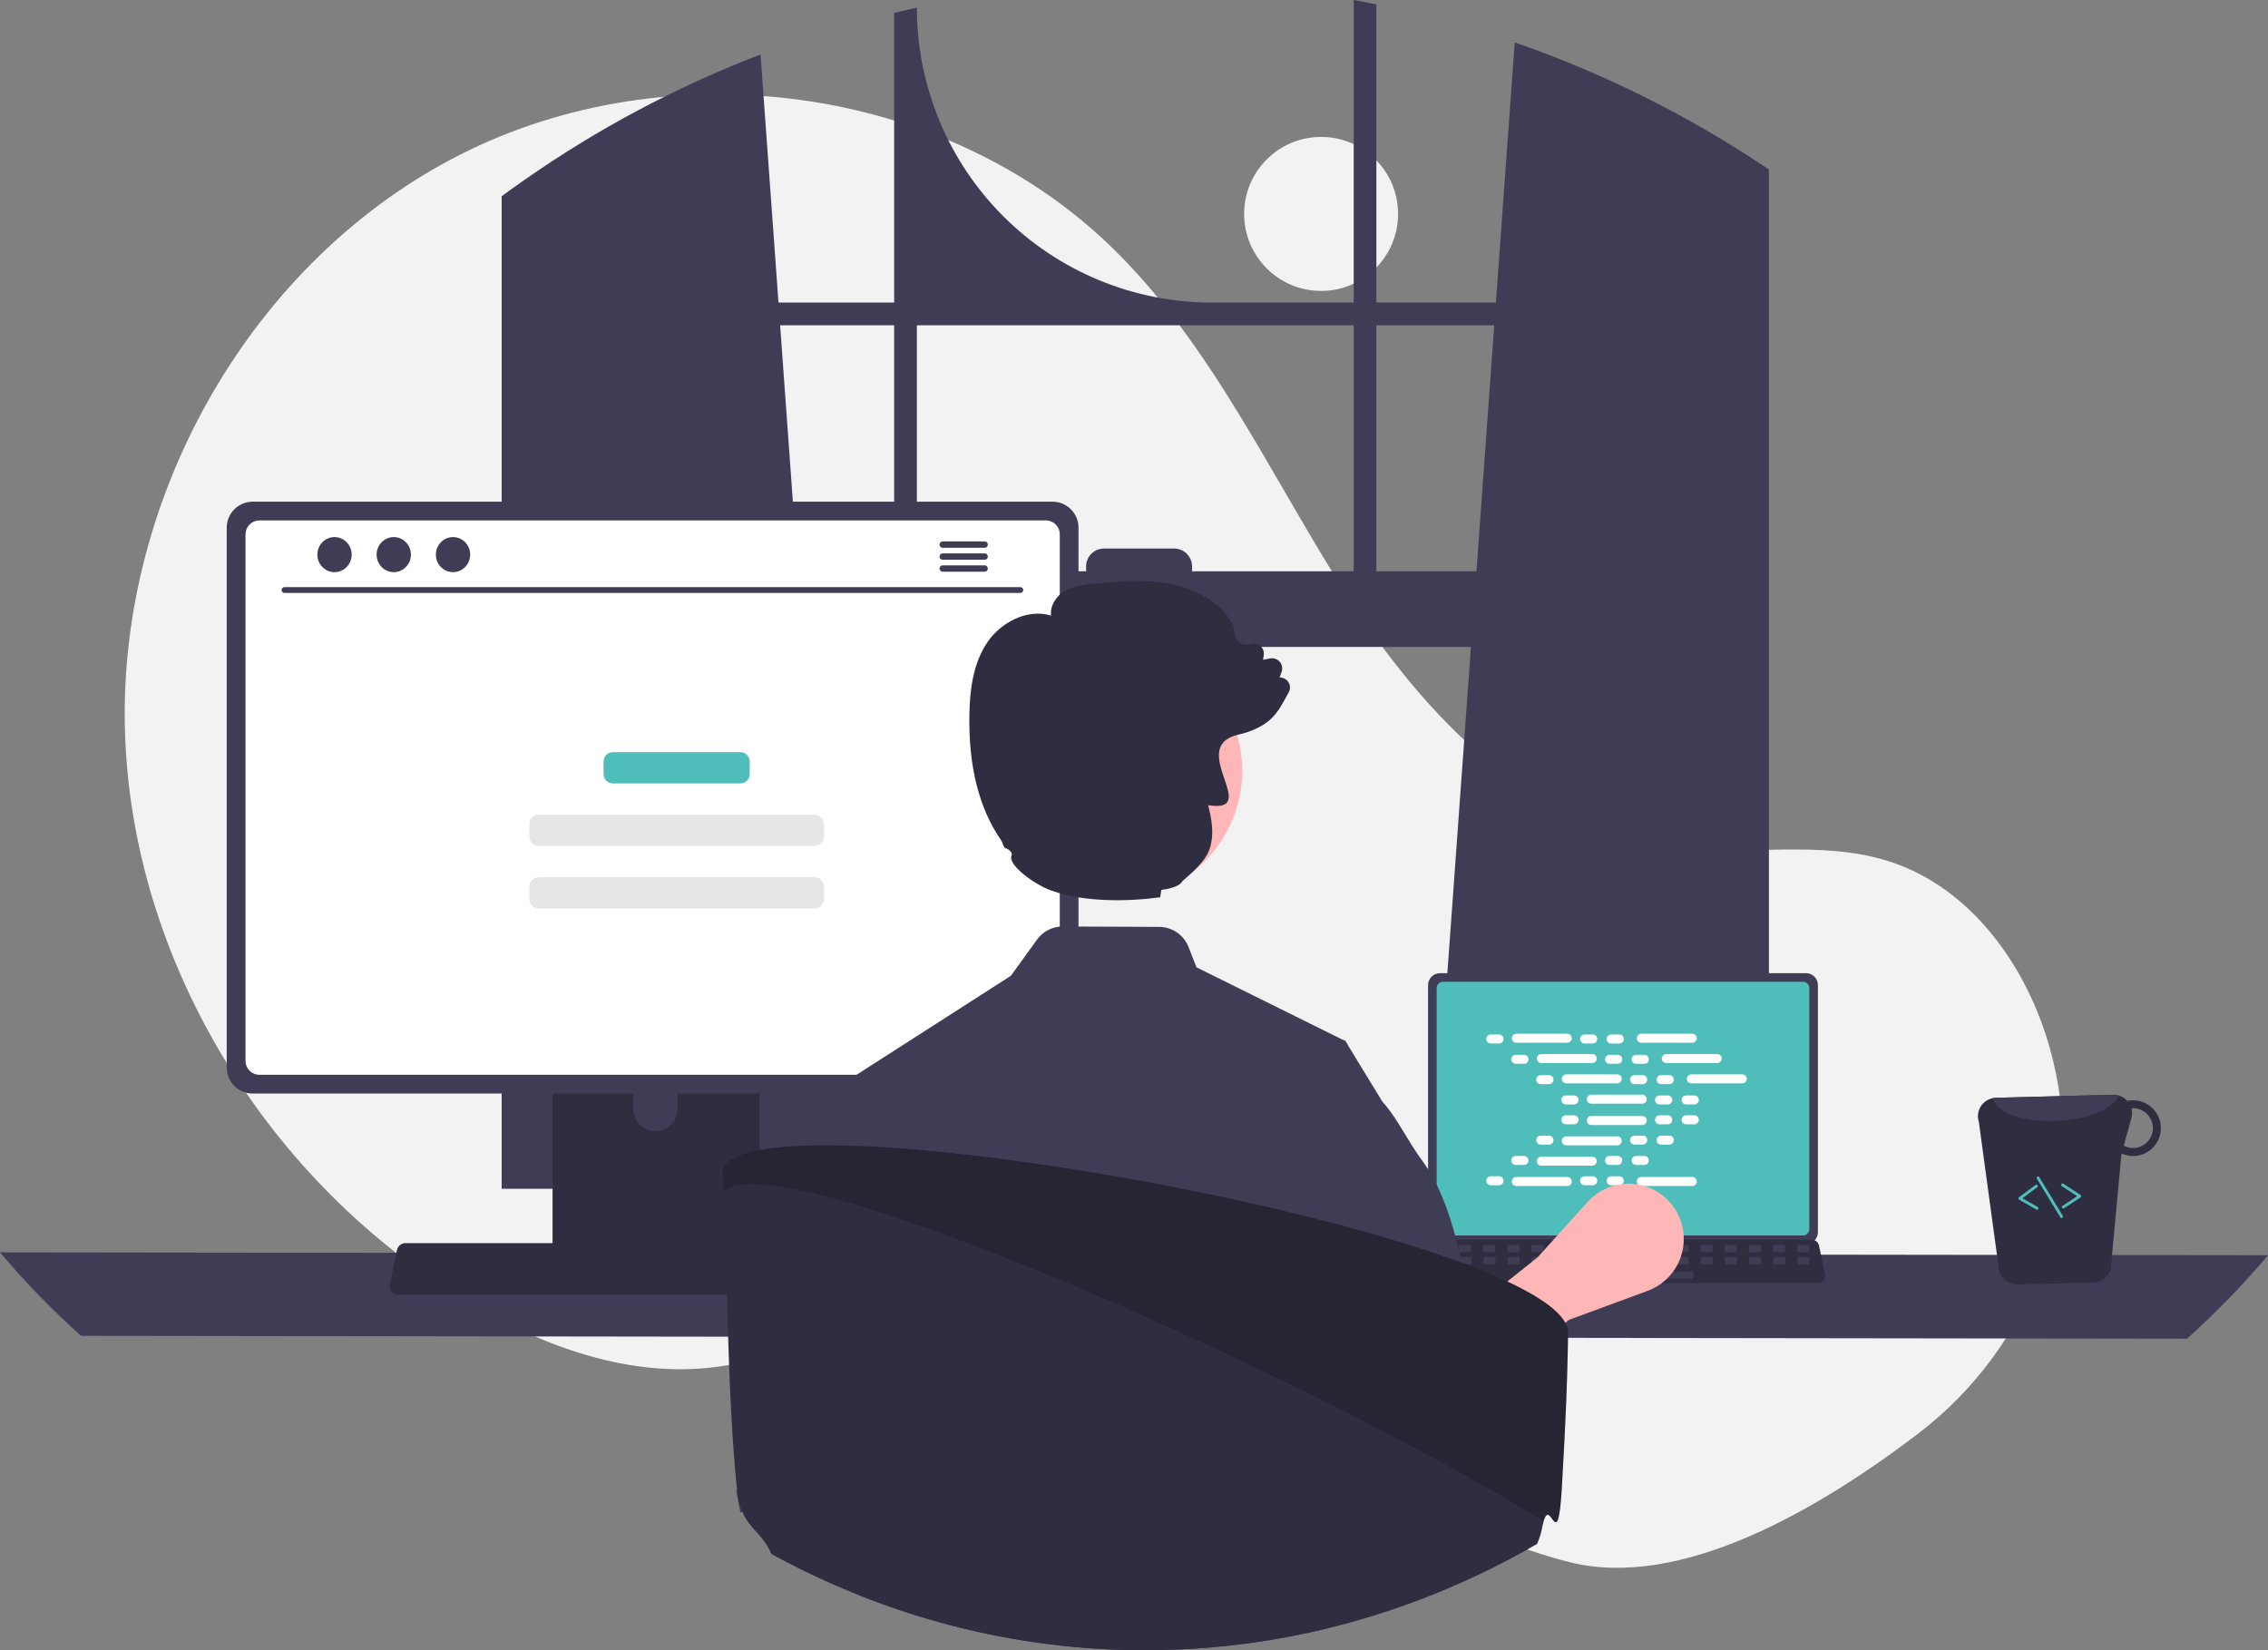 <svg width="650" height="473" viewBox="0 0 650 473" fill="none" xmlns="http://www.w3.org/2000/svg">
<rect x="0" y="0" width="650" height="473" fill="#808080" stroke="none"/>
<g clip-path="url(#clip0_17_141)">
<path d="M378.624 83.384C390.806 83.384 400.682 73.504 400.682 61.315C400.682 49.126 390.806 39.245 378.624 39.245C366.442 39.245 356.566 49.126 356.566 61.315C356.566 73.504 366.442 83.384 378.624 83.384Z" fill="#F2F2F2"/>
<path d="M549.733 410.921C582.519 385.935 598.179 343.949 588.375 303.897C588.132 302.902 587.875 301.909 587.604 300.919C581.105 277.144 565.025 254.549 541.59 246.952C521.912 240.574 500.433 245.479 479.905 242.942C439.606 237.963 408.363 205.339 386.38 171.182C364.396 137.024 347.501 98.79 318.29 70.57C270.141 24.056 191.596 14.041 131.898 44.319C72.199 74.596 34.172 141.769 35.794 208.716C37.415 275.662 77.137 339.668 134.823 373.627C156.015 386.102 180.525 394.94 204.917 391.847C226.083 389.164 245.314 377.785 266.379 374.407C299.499 369.096 332.407 384.078 361.053 401.538C389.699 418.997 417.369 439.691 449.922 447.785C481.53 455.644 520.689 433.055 549.733 410.921Z" fill="#F2F2F2"/>
<path d="M502.627 45.725C501.908 45.245 501.181 44.791 500.463 44.328C479.687 31.033 457.418 20.233 434.118 12.15L428.715 86.722H394.464V1.264C392.308 0.818 390.136 0.397 387.963 -0V86.722H347.26C324.853 86.722 303.364 77.816 287.52 61.963C271.675 46.11 262.774 24.609 262.774 2.19V2.19C260.593 2.661 258.429 3.166 256.264 3.703V86.722H223.113L217.966 15.613C194.021 24.802 171.288 36.885 150.274 51.593C149.911 51.841 149.547 52.097 149.192 52.345C147.367 53.627 145.566 54.932 143.773 56.255V340.745H241.477L239.75 316.817L230.25 185.437H421.569L412.069 316.817L410.342 340.745H506.964V48.601C505.527 47.626 504.081 46.667 502.627 45.725ZM256.264 163.74H228.681L223.583 93.235H256.264V163.74ZM387.963 163.74H341.635V162.343C341.635 161.671 341.502 161.006 341.245 160.386C340.988 159.766 340.611 159.202 340.136 158.728C339.661 158.253 339.098 157.877 338.477 157.621C337.857 157.365 337.192 157.233 336.521 157.235H316.38C315.71 157.234 315.046 157.366 314.426 157.623C313.807 157.88 313.244 158.256 312.77 158.73C312.296 159.205 311.92 159.768 311.663 160.388C311.407 161.007 311.275 161.672 311.275 162.343V163.74H262.774V93.235H387.963V163.74ZM394.464 163.74V93.235H428.244L423.147 163.74H394.464Z" fill="#3F3D56"/>
<path d="M0 358.963C7.177 367.471 14.939 375.467 23.23 382.892L626.77 383.718C635.061 376.294 642.823 368.298 650 359.79L0 358.963Z" fill="#3F3D56"/>
<path d="M409.28 282.342V353.181C409.28 354.084 409.639 354.949 410.277 355.588C410.915 356.226 411.78 356.585 412.683 356.586H517.602C518.505 356.585 519.37 356.226 520.008 355.588C520.646 354.949 521.004 354.084 521.005 353.181V282.342C521.003 281.441 520.644 280.576 520.006 279.939C519.368 279.301 518.504 278.943 517.602 278.942H412.683C411.781 278.943 410.917 279.301 410.279 279.939C409.641 280.576 409.282 281.441 409.28 282.342Z" fill="#3F3D56"/>
<path d="M411.741 283.224V352.307C411.742 352.79 411.934 353.252 412.275 353.593C412.615 353.934 413.078 354.126 413.56 354.127H516.729C517.211 354.126 517.673 353.934 518.014 353.593C518.355 353.252 518.547 352.79 518.547 352.307V283.224C518.547 282.741 518.356 282.278 518.015 281.936C517.674 281.594 517.211 281.402 516.729 281.401H413.56C413.077 281.402 412.614 281.594 412.273 281.936C411.933 282.278 411.741 282.741 411.741 283.224Z" fill="#4FBDBA"/>
<path d="M407.085 366.997C407.278 367.238 407.522 367.432 407.8 367.565C408.078 367.698 408.383 367.767 408.691 367.765H521.035C521.343 367.765 521.646 367.696 521.923 367.563C522.2 367.431 522.445 367.238 522.638 367C522.832 366.761 522.97 366.482 523.042 366.183C523.114 365.884 523.119 365.573 523.056 365.272L521.312 356.984C521.24 356.647 521.084 356.332 520.859 356.07C520.635 355.807 520.348 355.605 520.025 355.482C519.791 355.39 519.542 355.343 519.291 355.344H410.428C410.177 355.343 409.928 355.39 409.694 355.482C409.372 355.605 409.085 355.807 408.86 356.07C408.635 356.332 408.479 356.647 408.407 356.984L406.663 365.272C406.601 365.573 406.607 365.884 406.68 366.182C406.753 366.48 406.891 366.759 407.085 366.997Z" fill="#2F2E41"/>
<path d="M515.437 358.913H518.09C518.313 358.913 518.493 358.733 518.493 358.51V357.24C518.493 357.017 518.313 356.836 518.09 356.836H515.437C515.214 356.836 515.033 357.017 515.033 357.24V358.51C515.033 358.733 515.214 358.913 515.437 358.913Z" fill="#3F3D56"/>
<path d="M508.516 358.913H511.17C511.393 358.913 511.573 358.733 511.573 358.51V357.24C511.573 357.017 511.393 356.836 511.17 356.836H508.516C508.294 356.836 508.113 357.017 508.113 357.24V358.51C508.113 358.733 508.294 358.913 508.516 358.913Z" fill="#3F3D56"/>
<path d="M501.596 358.913H504.25C504.472 358.913 504.653 358.733 504.653 358.51V357.24C504.653 357.017 504.472 356.836 504.25 356.836H501.596C501.373 356.836 501.193 357.017 501.193 357.24V358.51C501.193 358.733 501.373 358.913 501.596 358.913Z" fill="#3F3D56"/>
<path d="M494.676 358.913H497.329C497.552 358.913 497.732 358.733 497.732 358.51V357.24C497.732 357.017 497.552 356.836 497.329 356.836H494.676C494.453 356.836 494.272 357.017 494.272 357.24V358.51C494.272 358.733 494.453 358.913 494.676 358.913Z" fill="#3F3D56"/>
<path d="M487.755 358.913H490.409C490.632 358.913 490.812 358.733 490.812 358.51V357.24C490.812 357.017 490.632 356.836 490.409 356.836H487.755C487.533 356.836 487.352 357.017 487.352 357.24V358.51C487.352 358.733 487.533 358.913 487.755 358.913Z" fill="#3F3D56"/>
<path d="M480.835 358.913H483.489C483.711 358.913 483.892 358.733 483.892 358.51V357.24C483.892 357.017 483.711 356.836 483.489 356.836H480.835C480.612 356.836 480.432 357.017 480.432 357.24V358.51C480.432 358.733 480.612 358.913 480.835 358.913Z" fill="#3F3D56"/>
<path d="M473.915 358.913H476.568C476.791 358.913 476.972 358.733 476.972 358.51V357.24C476.972 357.017 476.791 356.836 476.568 356.836H473.915C473.692 356.836 473.512 357.017 473.512 357.24V358.51C473.512 358.733 473.692 358.913 473.915 358.913Z" fill="#3F3D56"/>
<path d="M466.994 358.913H469.648C469.871 358.913 470.051 358.733 470.051 358.51V357.24C470.051 357.017 469.871 356.836 469.648 356.836H466.994C466.772 356.836 466.591 357.017 466.591 357.24V358.51C466.591 358.733 466.772 358.913 466.994 358.913Z" fill="#3F3D56"/>
<path d="M460.074 358.913H462.728C462.95 358.913 463.131 358.733 463.131 358.51V357.24C463.131 357.017 462.95 356.836 462.728 356.836H460.074C459.851 356.836 459.671 357.017 459.671 357.24V358.51C459.671 358.733 459.851 358.913 460.074 358.913Z" fill="#3F3D56"/>
<path d="M453.154 358.913H455.807C456.03 358.913 456.211 358.733 456.211 358.51V357.24C456.211 357.017 456.03 356.836 455.807 356.836H453.154C452.931 356.836 452.751 357.017 452.751 357.24V358.51C452.751 358.733 452.931 358.913 453.154 358.913Z" fill="#3F3D56"/>
<path d="M446.233 358.913H448.887C449.11 358.913 449.29 358.733 449.29 358.51V357.24C449.29 357.017 449.11 356.836 448.887 356.836H446.233C446.011 356.836 445.83 357.017 445.83 357.24V358.51C445.83 358.733 446.011 358.913 446.233 358.913Z" fill="#3F3D56"/>
<path d="M439.313 358.913H441.967C442.19 358.913 442.37 358.733 442.37 358.51V357.24C442.37 357.017 442.19 356.836 441.967 356.836H439.313C439.091 356.836 438.91 357.017 438.91 357.24V358.51C438.91 358.733 439.091 358.913 439.313 358.913Z" fill="#3F3D56"/>
<path d="M432.393 358.913H435.046C435.269 358.913 435.45 358.733 435.45 358.51V357.24C435.45 357.017 435.269 356.836 435.046 356.836H432.393C432.17 356.836 431.99 357.017 431.99 357.24V358.51C431.99 358.733 432.17 358.913 432.393 358.913Z" fill="#3F3D56"/>
<path d="M425.472 358.913H428.126C428.349 358.913 428.529 358.733 428.529 358.51V357.24C428.529 357.017 428.349 356.836 428.126 356.836H425.472C425.25 356.836 425.069 357.017 425.069 357.24V358.51C425.069 358.733 425.25 358.913 425.472 358.913Z" fill="#3F3D56"/>
<path d="M418.552 358.913H421.206C421.429 358.913 421.609 358.733 421.609 358.51V357.24C421.609 357.017 421.429 356.836 421.206 356.836H418.552C418.33 356.836 418.149 357.017 418.149 357.24V358.51C418.149 358.733 418.33 358.913 418.552 358.913Z" fill="#3F3D56"/>
<path d="M411.632 358.913H414.285C414.508 358.913 414.689 358.733 414.689 358.51V357.24C414.689 357.017 414.508 356.836 414.285 356.836H411.632C411.409 356.836 411.229 357.017 411.229 357.24V358.51C411.229 358.733 411.409 358.913 411.632 358.913Z" fill="#3F3D56"/>
<path d="M515.518 362.375H518.172C518.395 362.375 518.575 362.195 518.575 361.972V360.702C518.575 360.479 518.395 360.298 518.172 360.298H515.518C515.296 360.298 515.115 360.479 515.115 360.702V361.972C515.115 362.195 515.296 362.375 515.518 362.375Z" fill="#3F3D56"/>
<path d="M508.598 362.375H511.252C511.474 362.375 511.655 362.195 511.655 361.972V360.702C511.655 360.479 511.474 360.298 511.252 360.298H508.598C508.375 360.298 508.195 360.479 508.195 360.702V361.972C508.195 362.195 508.375 362.375 508.598 362.375Z" fill="#3F3D56"/>
<path d="M501.678 362.375H504.331C504.554 362.375 504.735 362.195 504.735 361.972V360.702C504.735 360.479 504.554 360.298 504.331 360.298H501.678C501.455 360.298 501.274 360.479 501.274 360.702V361.972C501.274 362.195 501.455 362.375 501.678 362.375Z" fill="#3F3D56"/>
<path d="M494.757 362.375H497.411C497.634 362.375 497.814 362.195 497.814 361.972V360.702C497.814 360.479 497.634 360.298 497.411 360.298H494.757C494.535 360.298 494.354 360.479 494.354 360.702V361.972C494.354 362.195 494.535 362.375 494.757 362.375Z" fill="#3F3D56"/>
<path d="M487.837 362.375H490.491C490.714 362.375 490.894 362.195 490.894 361.972V360.702C490.894 360.479 490.714 360.298 490.491 360.298H487.837C487.614 360.298 487.434 360.479 487.434 360.702V361.972C487.434 362.195 487.614 362.375 487.837 362.375Z" fill="#3F3D56"/>
<path d="M480.917 362.375H483.57C483.793 362.375 483.974 362.195 483.974 361.972V360.702C483.974 360.479 483.793 360.298 483.57 360.298H480.917C480.694 360.298 480.513 360.479 480.513 360.702V361.972C480.513 362.195 480.694 362.375 480.917 362.375Z" fill="#3F3D56"/>
<path d="M473.996 362.375H476.65C476.873 362.375 477.053 362.195 477.053 361.972V360.702C477.053 360.479 476.873 360.298 476.65 360.298H473.996C473.774 360.298 473.593 360.479 473.593 360.702V361.972C473.593 362.195 473.774 362.375 473.996 362.375Z" fill="#3F3D56"/>
<path d="M467.076 362.375H469.73C469.952 362.375 470.133 362.195 470.133 361.972V360.702C470.133 360.479 469.952 360.298 469.73 360.298H467.076C466.853 360.298 466.673 360.479 466.673 360.702V361.972C466.673 362.195 466.853 362.375 467.076 362.375Z" fill="#3F3D56"/>
<path d="M460.156 362.375H462.809C463.032 362.375 463.213 362.195 463.213 361.972V360.702C463.213 360.479 463.032 360.298 462.809 360.298H460.156C459.933 360.298 459.753 360.479 459.753 360.702V361.972C459.753 362.195 459.933 362.375 460.156 362.375Z" fill="#3F3D56"/>
<path d="M453.236 362.375H455.889C456.112 362.375 456.292 362.195 456.292 361.972V360.702C456.292 360.479 456.112 360.298 455.889 360.298H453.236C453.013 360.298 452.832 360.479 452.832 360.702V361.972C452.832 362.195 453.013 362.375 453.236 362.375Z" fill="#3F3D56"/>
<path d="M446.315 362.375H448.969C449.192 362.375 449.372 362.195 449.372 361.972V360.702C449.372 360.479 449.192 360.298 448.969 360.298H446.315C446.093 360.298 445.912 360.479 445.912 360.702V361.972C445.912 362.195 446.093 362.375 446.315 362.375Z" fill="#3F3D56"/>
<path d="M439.395 362.375H442.049C442.271 362.375 442.452 362.195 442.452 361.972V360.702C442.452 360.479 442.271 360.298 442.049 360.298H439.395C439.172 360.298 438.992 360.479 438.992 360.702V361.972C438.992 362.195 439.172 362.375 439.395 362.375Z" fill="#3F3D56"/>
<path d="M432.475 362.375H435.128C435.351 362.375 435.531 362.195 435.531 361.972V360.702C435.531 360.479 435.351 360.298 435.128 360.298H432.475C432.252 360.298 432.071 360.479 432.071 360.702V361.972C432.071 362.195 432.252 362.375 432.475 362.375Z" fill="#3F3D56"/>
<path d="M425.554 362.375H428.208C428.431 362.375 428.611 362.195 428.611 361.972V360.702C428.611 360.479 428.431 360.298 428.208 360.298H425.554C425.332 360.298 425.151 360.479 425.151 360.702V361.972C425.151 362.195 425.332 362.375 425.554 362.375Z" fill="#3F3D56"/>
<path d="M418.634 362.375H421.288C421.51 362.375 421.691 362.195 421.691 361.972V360.702C421.691 360.479 421.51 360.298 421.288 360.298H418.634C418.411 360.298 418.231 360.479 418.231 360.702V361.972C418.231 362.195 418.411 362.375 418.634 362.375Z" fill="#3F3D56"/>
<path d="M411.714 362.375H414.367C414.59 362.375 414.771 362.195 414.771 361.972V360.702C414.771 360.479 414.59 360.298 414.367 360.298H411.714C411.491 360.298 411.31 360.479 411.31 360.702V361.972C411.31 362.195 411.491 362.375 411.714 362.375Z" fill="#3F3D56"/>
<path d="M458.08 366.53H484.954C485.177 366.53 485.358 366.349 485.358 366.126V364.856C485.358 364.633 485.177 364.453 484.954 364.453H458.08C457.857 364.453 457.676 364.633 457.676 364.856V366.126C457.676 366.349 457.857 366.53 458.08 366.53Z" fill="#3F3D56"/>
<path d="M429.607 296.514H427.258C426.545 296.514 425.968 297.092 425.968 297.805C425.968 298.517 426.545 299.095 427.258 299.095H429.607C430.319 299.095 430.897 298.517 430.897 297.805C430.897 297.092 430.319 296.514 429.607 296.514Z" fill="white"/>
<path d="M456.475 296.514H454.125C453.413 296.514 452.836 297.092 452.836 297.805C452.836 298.517 453.413 299.095 454.125 299.095H456.475C457.187 299.095 457.764 298.517 457.764 297.805C457.764 297.092 457.187 296.514 456.475 296.514Z" fill="white"/>
<path d="M464.087 296.514H461.738C461.026 296.514 460.448 297.092 460.448 297.805C460.448 298.517 461.026 299.095 461.738 299.095H464.087C464.799 299.095 465.377 298.517 465.377 297.805C465.377 297.092 464.799 296.514 464.087 296.514Z" fill="white"/>
<path d="M449.166 296.299H434.566C433.854 296.299 433.276 296.877 433.276 297.589C433.276 298.302 433.854 298.88 434.566 298.88H449.166C449.879 298.88 450.456 298.302 450.456 297.589C450.456 296.877 449.879 296.299 449.166 296.299Z" fill="white"/>
<path d="M484.99 296.299H470.389C469.677 296.299 469.1 296.877 469.1 297.589C469.1 298.302 469.677 298.88 470.389 298.88H484.99C485.702 298.88 486.28 298.302 486.28 297.589C486.28 296.877 485.702 296.299 484.99 296.299Z" fill="white"/>
<path d="M436.772 302.339H434.422C433.71 302.339 433.133 302.916 433.133 303.629C433.133 304.342 433.71 304.919 434.422 304.919H436.772C437.484 304.919 438.061 304.342 438.061 303.629C438.061 302.916 437.484 302.339 436.772 302.339Z" fill="white"/>
<path d="M463.639 302.339H461.29C460.578 302.339 460 302.916 460 303.629C460 304.342 460.578 304.919 461.29 304.919H463.639C464.352 304.919 464.929 304.342 464.929 303.629C464.929 302.916 464.352 302.339 463.639 302.339Z" fill="white"/>
<path d="M471.252 302.339H468.902C468.19 302.339 467.613 302.916 467.613 303.629C467.613 304.342 468.19 304.919 468.902 304.919H471.252C471.964 304.919 472.541 304.342 472.541 303.629C472.541 302.916 471.964 302.339 471.252 302.339Z" fill="white"/>
<path d="M456.331 302.124H441.731C441.018 302.124 440.441 302.701 440.441 303.414C440.441 304.126 441.018 304.704 441.731 304.704H456.331C457.043 304.704 457.621 304.126 457.621 303.414C457.621 302.701 457.043 302.124 456.331 302.124Z" fill="white"/>
<path d="M492.154 302.124H477.554C476.842 302.124 476.264 302.701 476.264 303.414C476.264 304.126 476.842 304.704 477.554 304.704H492.154C492.867 304.704 493.444 304.126 493.444 303.414C493.444 302.701 492.867 302.124 492.154 302.124Z" fill="white"/>
<path d="M443.936 308.163H441.587C440.875 308.163 440.297 308.741 440.297 309.453C440.297 310.166 440.875 310.744 441.587 310.744H443.936C444.648 310.744 445.226 310.166 445.226 309.453C445.226 308.741 444.648 308.163 443.936 308.163Z" fill="white"/>
<path d="M470.804 308.163H468.455C467.742 308.163 467.165 308.741 467.165 309.453C467.165 310.166 467.742 310.744 468.455 310.744H470.804C471.516 310.744 472.093 310.166 472.093 309.453C472.093 308.741 471.516 308.163 470.804 308.163Z" fill="white"/>
<path d="M478.416 308.163H476.067C475.355 308.163 474.778 308.741 474.778 309.453C474.778 310.166 475.355 310.744 476.067 310.744H478.416C479.129 310.744 479.706 310.166 479.706 309.453C479.706 308.741 479.129 308.163 478.416 308.163Z" fill="white"/>
<path d="M463.496 307.948H448.895C448.183 307.948 447.605 308.526 447.605 309.238C447.605 309.951 448.183 310.529 448.895 310.529H463.496C464.208 310.529 464.785 309.951 464.785 309.238C464.785 308.526 464.208 307.948 463.496 307.948Z" fill="white"/>
<path d="M499.319 307.948H484.719C484.006 307.948 483.429 308.526 483.429 309.238C483.429 309.951 484.006 310.529 484.719 310.529H499.319C500.032 310.529 500.609 309.951 500.609 309.238C500.609 308.526 500.032 307.948 499.319 307.948Z" fill="white"/>
<path d="M451.101 313.988H448.752C448.04 313.988 447.462 314.565 447.462 315.278C447.462 315.99 448.04 316.568 448.752 316.568H451.101C451.813 316.568 452.391 315.99 452.391 315.278C452.391 314.565 451.813 313.988 451.101 313.988Z" fill="white"/>
<path d="M477.969 313.988H475.619C474.907 313.988 474.33 314.565 474.33 315.278C474.33 315.99 474.907 316.568 475.619 316.568H477.969C478.681 316.568 479.258 315.99 479.258 315.278C479.258 314.565 478.681 313.988 477.969 313.988Z" fill="white"/>
<path d="M485.581 313.988H483.232C482.52 313.988 481.942 314.565 481.942 315.278C481.942 315.99 482.52 316.568 483.232 316.568H485.581C486.293 316.568 486.871 315.99 486.871 315.278C486.871 314.565 486.293 313.988 485.581 313.988Z" fill="white"/>
<path d="M470.661 313.772H456.06C455.348 313.772 454.77 314.35 454.77 315.063C454.77 315.775 455.348 316.353 456.06 316.353H470.661C471.373 316.353 471.95 315.775 471.95 315.063C471.95 314.35 471.373 313.772 470.661 313.772Z" fill="white"/>
<path d="M456.475 337.148H454.125C453.413 337.148 452.836 337.726 452.836 338.438C452.836 339.151 453.413 339.729 454.125 339.729H456.475C457.187 339.729 457.764 339.151 457.764 338.438C457.764 337.726 457.187 337.148 456.475 337.148Z" fill="white"/>
<path d="M464.087 337.148H461.738C461.026 337.148 460.448 337.726 460.448 338.438C460.448 339.151 461.026 339.729 461.738 339.729H464.087C464.799 339.729 465.377 339.151 465.377 338.438C465.377 337.726 464.799 337.148 464.087 337.148Z" fill="white"/>
<path d="M484.99 337.363H470.389C469.677 337.363 469.1 337.941 469.1 338.653C469.1 339.366 469.677 339.944 470.389 339.944H484.99C485.702 339.944 486.28 339.366 486.28 338.653C486.28 337.941 485.702 337.363 484.99 337.363Z" fill="white"/>
<path d="M429.607 337.148H427.258C426.545 337.148 425.968 337.726 425.968 338.438C425.968 339.151 426.545 339.729 427.258 339.729H429.607C430.319 339.729 430.897 339.151 430.897 338.438C430.897 337.726 430.319 337.148 429.607 337.148Z" fill="white"/>
<path d="M449.166 337.363H434.566C433.854 337.363 433.276 337.941 433.276 338.653C433.276 339.366 433.854 339.944 434.566 339.944H449.166C449.879 339.944 450.456 339.366 450.456 338.653C450.456 337.941 449.879 337.363 449.166 337.363Z" fill="white"/>
<path d="M436.772 331.323H434.422C433.71 331.323 433.133 331.901 433.133 332.614C433.133 333.326 433.71 333.904 434.422 333.904H436.772C437.484 333.904 438.061 333.326 438.061 332.614C438.061 331.901 437.484 331.323 436.772 331.323Z" fill="white"/>
<path d="M463.639 331.323H461.29C460.578 331.323 460 331.901 460 332.614C460 333.326 460.578 333.904 461.29 333.904H463.639C464.352 333.904 464.929 333.326 464.929 332.614C464.929 331.901 464.352 331.323 463.639 331.323Z" fill="white"/>
<path d="M471.252 331.323H468.902C468.19 331.323 467.613 331.901 467.613 332.614C467.613 333.326 468.19 333.904 468.902 333.904H471.252C471.964 333.904 472.541 333.326 472.541 332.614C472.541 331.901 471.964 331.323 471.252 331.323Z" fill="white"/>
<path d="M456.331 331.539H441.731C441.018 331.539 440.441 332.116 440.441 332.829C440.441 333.541 441.018 334.119 441.731 334.119H456.331C457.043 334.119 457.621 333.541 457.621 332.829C457.621 332.116 457.043 331.539 456.331 331.539Z" fill="white"/>
<path d="M443.936 325.499H441.587C440.875 325.499 440.297 326.077 440.297 326.789C440.297 327.502 440.875 328.08 441.587 328.08H443.936C444.648 328.08 445.226 327.502 445.226 326.789C445.226 326.077 444.648 325.499 443.936 325.499Z" fill="white"/>
<path d="M470.804 325.499H468.455C467.742 325.499 467.165 326.077 467.165 326.789C467.165 327.502 467.742 328.08 468.455 328.08H470.804C471.516 328.08 472.093 327.502 472.093 326.789C472.093 326.077 471.516 325.499 470.804 325.499Z" fill="white"/>
<path d="M478.416 325.499H476.067C475.355 325.499 474.778 326.077 474.778 326.789C474.778 327.502 475.355 328.08 476.067 328.08H478.416C479.129 328.08 479.706 327.502 479.706 326.789C479.706 326.077 479.129 325.499 478.416 325.499Z" fill="white"/>
<path d="M463.496 325.714H448.895C448.183 325.714 447.605 326.292 447.605 327.005C447.605 327.717 448.183 328.295 448.895 328.295H463.496C464.208 328.295 464.785 327.717 464.785 327.005C464.785 326.292 464.208 325.714 463.496 325.714Z" fill="white"/>
<path d="M451.101 319.675H448.752C448.04 319.675 447.462 320.252 447.462 320.965C447.462 321.678 448.04 322.255 448.752 322.255H451.101C451.813 322.255 452.391 321.678 452.391 320.965C452.391 320.252 451.813 319.675 451.101 319.675Z" fill="white"/>
<path d="M477.969 319.675H475.619C474.907 319.675 474.33 320.252 474.33 320.965C474.33 321.678 474.907 322.255 475.619 322.255H477.969C478.681 322.255 479.258 321.678 479.258 320.965C479.258 320.252 478.681 319.675 477.969 319.675Z" fill="white"/>
<path d="M485.581 319.675H483.232C482.52 319.675 481.942 320.252 481.942 320.965C481.942 321.678 482.52 322.255 483.232 322.255H485.581C486.293 322.255 486.871 321.678 486.871 320.965C486.871 320.252 486.293 319.675 485.581 319.675Z" fill="white"/>
<path d="M470.661 319.89H456.06C455.348 319.89 454.77 320.467 454.77 321.18C454.77 321.893 455.348 322.47 456.06 322.47H470.661C471.373 322.47 471.95 321.893 471.95 321.18C471.95 320.467 471.373 319.89 470.661 319.89Z" fill="white"/>
<path d="M417.117 405.408L406.089 387.966L440.705 360.357L454.993 344.519C456.849 342.462 459.212 340.928 461.847 340.07C464.481 339.213 467.295 339.062 470.006 339.634C472.716 340.205 475.23 341.478 477.295 343.326C479.36 345.174 480.904 347.531 481.773 350.163C483.061 354.063 482.784 358.312 481.001 362.011C479.218 365.711 476.068 368.573 472.215 369.993L449.622 378.321L417.117 405.408Z" fill="#FFB6B6"/>
<path d="M158.357 278.945V363.716H217.713V278.945C217.714 278.335 217.52 277.741 217.158 277.25C216.797 276.759 216.288 276.397 215.706 276.217C215.431 276.127 215.144 276.082 214.855 276.085H161.224C160.848 276.084 160.475 276.158 160.128 276.301C159.78 276.444 159.464 276.655 159.198 276.921C158.932 277.186 158.72 277.502 158.576 277.849C158.432 278.196 158.357 278.569 158.357 278.945ZM181.521 308.073C181.537 306.401 182.211 304.804 183.398 303.628C184.584 302.451 186.187 301.791 187.857 301.791C189.528 301.791 191.131 302.451 192.317 303.628C193.504 304.804 194.178 306.401 194.194 308.073V317.909C194.185 319.584 193.514 321.189 192.326 322.37C191.139 323.552 189.532 324.216 187.857 324.216C186.182 324.216 184.576 323.552 183.388 322.37C182.201 321.189 181.53 319.584 181.521 317.909V308.073Z" fill="#2F2E41"/>
<path d="M158.175 361.005V369.179C158.177 369.603 158.345 370.009 158.643 370.309C158.942 370.609 159.346 370.779 159.77 370.783H216.3C216.724 370.781 217.13 370.611 217.428 370.31C217.727 370.01 217.895 369.603 217.895 369.179V361.005H158.175Z" fill="#3F3D56"/>
<path d="M64.982 151.226V306.006C64.983 307.979 65.767 309.87 67.161 311.265C68.555 312.659 70.445 313.444 72.417 313.445H301.662C303.634 313.444 305.524 312.659 306.918 311.265C308.312 309.87 309.096 307.979 309.097 306.006V151.226C309.093 149.256 308.307 147.367 306.914 145.974C305.52 144.582 303.632 143.798 301.662 143.796H72.417C70.447 143.798 68.559 144.582 67.165 145.974C65.772 147.367 64.986 149.256 64.982 151.226Z" fill="#3F3D56"/>
<path d="M70.36 153.152V304.097C70.362 305.151 70.781 306.161 71.526 306.906C72.27 307.651 73.28 308.071 74.334 308.073H299.754C300.807 308.071 301.817 307.651 302.562 306.906C303.307 306.161 303.726 305.151 303.728 304.097V153.152C303.728 152.097 303.309 151.085 302.564 150.338C301.819 149.591 300.809 149.171 299.754 149.168H74.334C73.279 149.171 72.268 149.591 71.523 150.338C70.778 151.085 70.36 152.097 70.36 153.152Z" fill="white"/>
<path d="M112.194 370.229C112.423 370.517 112.715 370.749 113.047 370.908C113.379 371.067 113.743 371.148 114.111 371.147H248.221C248.588 371.146 248.95 371.064 249.281 370.906C249.612 370.748 249.904 370.518 250.135 370.233C250.366 369.948 250.531 369.615 250.617 369.258C250.703 368.902 250.709 368.53 250.634 368.171L248.552 358.277C248.465 357.874 248.28 357.498 248.011 357.185C247.743 356.872 247.401 356.631 247.015 356.484C246.736 356.374 246.439 356.318 246.14 356.318H116.184C115.884 356.318 115.587 356.374 115.308 356.484C114.923 356.631 114.581 356.872 114.312 357.185C114.044 357.498 113.858 357.874 113.772 358.277L111.69 368.171C111.616 368.53 111.623 368.901 111.71 369.257C111.797 369.613 111.962 369.945 112.194 370.229Z" fill="#2F2E41"/>
<path d="M292.439 169.962H81.513C81.294 169.957 81.085 169.866 80.932 169.709C80.779 169.552 80.693 169.342 80.693 169.122C80.693 168.903 80.779 168.692 80.932 168.535C81.085 168.378 81.294 168.288 81.513 168.283H292.439C292.658 168.288 292.866 168.378 293.02 168.535C293.173 168.692 293.259 168.903 293.259 169.122C293.259 169.342 293.173 169.552 293.02 169.709C292.866 169.866 292.658 169.957 292.439 169.962Z" fill="#3F3D56"/>
<path d="M95.871 163.998C98.586 163.998 100.787 161.747 100.787 158.97C100.787 156.193 98.586 153.942 95.871 153.942C93.156 153.942 90.956 156.193 90.956 158.97C90.956 161.747 93.156 163.998 95.871 163.998Z" fill="#3F3D56"/>
<path d="M112.853 163.998C115.568 163.998 117.768 161.747 117.768 158.97C117.768 156.193 115.568 153.942 112.853 153.942C110.138 153.942 107.937 156.193 107.937 158.97C107.937 161.747 110.138 163.998 112.853 163.998Z" fill="#3F3D56"/>
<path d="M129.834 163.998C132.549 163.998 134.75 161.747 134.75 158.97C134.75 156.193 132.549 153.942 129.834 153.942C127.119 153.942 124.918 156.193 124.918 158.97C124.918 161.747 127.119 163.998 129.834 163.998Z" fill="#3F3D56"/>
<path d="M282.213 155.186H270.152C269.913 155.191 269.686 155.29 269.52 155.46C269.353 155.631 269.26 155.86 269.26 156.099C269.26 156.337 269.353 156.567 269.52 156.737C269.686 156.908 269.913 157.007 270.152 157.012H282.213C282.453 157.009 282.682 156.911 282.85 156.74C283.018 156.569 283.113 156.339 283.113 156.099C283.113 155.859 283.018 155.628 282.85 155.458C282.682 155.287 282.453 155.189 282.213 155.186Z" fill="#3F3D56"/>
<path d="M282.213 158.616H270.151C269.913 158.621 269.686 158.72 269.519 158.89C269.352 159.061 269.259 159.29 269.259 159.529C269.259 159.768 269.352 159.997 269.519 160.168C269.686 160.339 269.913 160.437 270.151 160.442H282.213C282.453 160.44 282.682 160.342 282.851 160.171C283.02 160 283.115 159.769 283.115 159.529C283.115 159.289 283.02 159.058 282.851 158.887C282.682 158.716 282.453 158.619 282.213 158.616Z" fill="#3F3D56"/>
<path d="M282.213 162.046H270.152C269.913 162.051 269.686 162.15 269.52 162.321C269.353 162.491 269.26 162.721 269.26 162.959C269.26 163.198 269.353 163.427 269.52 163.598C269.686 163.768 269.913 163.867 270.152 163.873H282.213C282.453 163.869 282.682 163.771 282.85 163.6C283.018 163.43 283.113 163.199 283.113 162.959C283.113 162.719 283.018 162.489 282.85 162.318C282.682 162.147 282.453 162.049 282.213 162.046Z" fill="#3F3D56"/>
<path d="M572.987 364.593C573.351 365.653 574.041 366.57 574.959 367.214C575.877 367.857 576.974 368.192 578.095 368.172L599.98 367.609C601.108 367.587 602.199 367.2 603.09 366.506C603.98 365.812 604.623 364.849 604.921 363.76L608.018 330.625C609.116 331.123 610.313 331.369 611.519 331.345C612.566 331.319 613.599 331.086 614.557 330.661C615.515 330.235 616.379 329.625 617.102 328.865C617.824 328.105 618.39 327.211 618.766 326.232C619.143 325.253 619.323 324.21 619.297 323.162C619.271 322.113 619.038 321.08 618.613 320.122C618.188 319.163 617.578 318.298 616.819 317.576C616.059 316.853 615.165 316.287 614.187 315.91C613.209 315.533 612.166 315.353 611.118 315.379C610.636 315.377 610.155 315.428 609.684 315.528C609.171 314.973 608.548 314.532 607.854 314.233C607.161 313.933 606.412 313.782 605.657 313.79L571.993 314.66C571.714 314.67 571.436 314.705 571.162 314.763C570.424 314.901 569.724 315.195 569.109 315.626C568.494 316.057 567.978 316.615 567.597 317.263C567.215 317.91 566.977 318.631 566.898 319.378C566.818 320.126 566.9 320.881 567.137 321.594L572.987 364.593ZM608.653 328.376L610.856 320.48C611.107 319.568 611.113 318.606 610.873 317.691C610.98 317.69 611.075 317.64 611.181 317.639C612.693 317.608 614.154 318.178 615.246 319.223C616.338 320.269 616.971 321.705 617.007 323.216C617.042 324.728 616.477 326.192 615.435 327.288C614.393 328.383 612.96 329.02 611.449 329.06C610.472 329.09 609.505 328.854 608.653 328.376Z" fill="#2F2E41"/>
<path d="M571.162 314.763C571.88 318.866 579.943 321.75 589.639 321.249C598.555 320.838 605.845 317.706 607.181 313.993C606.686 313.847 606.172 313.778 605.657 313.79L571.993 314.66C571.713 314.67 571.436 314.705 571.162 314.763Z" fill="#3F3D56"/>
<path d="M591.416 346.385C591.46 346.374 591.502 346.355 591.54 346.33L596.293 343.218C596.351 343.18 596.398 343.129 596.431 343.069C596.463 343.008 596.48 342.941 596.48 342.872C596.48 342.803 596.463 342.736 596.431 342.676C596.398 342.615 596.351 342.564 596.293 342.526L591.354 339.289C591.308 339.259 591.257 339.238 591.204 339.228C591.151 339.218 591.096 339.218 591.043 339.229C590.989 339.24 590.939 339.261 590.894 339.292C590.849 339.322 590.81 339.362 590.78 339.407C590.751 339.453 590.73 339.503 590.72 339.557C590.71 339.61 590.711 339.665 590.722 339.719C590.733 339.772 590.755 339.822 590.785 339.867C590.816 339.912 590.855 339.95 590.901 339.98L595.313 342.871L591.088 345.639C591.007 345.692 590.946 345.773 590.919 345.867C590.891 345.96 590.897 346.061 590.936 346.151C590.975 346.24 591.045 346.313 591.133 346.356C591.221 346.399 591.321 346.409 591.416 346.385H591.416Z" fill="#4FBDBA"/>
<path d="M583.909 346.731C583.989 346.711 584.061 346.668 584.116 346.606C584.171 346.545 584.206 346.468 584.217 346.387C584.228 346.305 584.215 346.222 584.179 346.148C584.142 346.075 584.085 346.013 584.013 345.972L579.633 343.459L583.867 340.312C583.91 340.28 583.947 340.239 583.975 340.193C584.003 340.146 584.021 340.095 584.029 340.041C584.037 339.987 584.034 339.933 584.021 339.88C584.008 339.828 583.984 339.778 583.952 339.735C583.92 339.691 583.879 339.654 583.833 339.626C583.786 339.599 583.735 339.58 583.681 339.572C583.627 339.564 583.573 339.567 583.52 339.58C583.467 339.594 583.418 339.617 583.375 339.649L578.634 343.173C578.579 343.214 578.535 343.267 578.506 343.33C578.477 343.392 578.463 343.46 578.468 343.529C578.472 343.597 578.493 343.664 578.529 343.722C578.565 343.78 578.615 343.829 578.674 343.863L583.602 346.689C583.695 346.743 583.805 346.758 583.909 346.731Z" fill="#4FBDBA"/>
<path d="M590.943 349.113C590.983 349.103 591.021 349.087 591.056 349.065C591.103 349.037 591.143 349 591.175 348.956C591.207 348.912 591.23 348.862 591.243 348.81C591.256 348.757 591.258 348.702 591.25 348.648C591.242 348.595 591.223 348.543 591.195 348.497L584.457 337.414C584.4 337.321 584.308 337.254 584.202 337.228C584.096 337.202 583.983 337.22 583.89 337.277C583.796 337.334 583.729 337.426 583.703 337.532C583.677 337.638 583.695 337.751 583.752 337.844L590.489 348.927C590.535 349.003 590.604 349.061 590.686 349.095C590.767 349.128 590.858 349.134 590.943 349.113Z" fill="#4FBDBA"/>
<path d="M212.178 215.587H175.671C174.182 215.587 172.975 216.795 172.975 218.285V221.853C172.975 223.343 174.182 224.551 175.671 224.551H212.178C213.667 224.551 214.874 223.343 214.874 221.853V218.285C214.874 216.795 213.667 215.587 212.178 215.587Z" fill="#4FBDBA"/>
<path d="M233.457 233.516H154.392C152.903 233.516 151.695 234.724 151.695 236.214V239.782C151.695 241.272 152.903 242.48 154.392 242.48H233.457C234.946 242.48 236.154 241.272 236.154 239.782V236.214C236.154 234.724 234.946 233.516 233.457 233.516Z" fill="#E6E6E6"/>
<path d="M233.457 251.445H154.392C152.903 251.445 151.695 252.653 151.695 254.143V257.711C151.695 259.201 152.903 260.409 154.392 260.409H233.457C234.946 260.409 236.154 259.201 236.154 257.711V254.143C236.154 252.653 234.946 251.445 233.457 251.445Z" fill="#E6E6E6"/>
<path d="M240.159 311.482L240.338 312.048L240.348 312.067L245.738 328.464L251.939 347.36L263.606 382.869L263.719 388.385V388.404L264.586 432.777L262.183 438.793L264.888 448.655C264.888 448.655 263.644 433.747 256.972 442.309C253.193 447.174 248.773 452.152 245.145 456.82C250.432 458.96 255.803 460.896 261.26 462.628C262.438 463.005 263.625 463.364 264.813 463.722C265.067 463.797 265.321 463.873 265.576 463.948C283.663 469.3 302.363 472.307 321.215 472.896C322.195 472.925 323.157 472.943 324.089 472.962C324.419 472.972 324.74 472.981 325.06 472.981C326.116 472.991 327.162 473 328.217 473C330.347 473 332.467 472.969 334.578 472.906C350.203 472.465 365.736 470.363 380.916 466.635C380.812 460.365 380.53 453.039 380.125 445.213C379.936 441.375 375.705 437.217 375.45 433.2C375.271 430.183 379.069 427.345 378.871 424.28C377.589 405.413 375.987 412.655 374.8 399.295C374.677 397.984 374.564 396.73 374.461 395.532C373.697 386.952 373.17 381.587 373.17 381.587L378.24 349.613L386.203 299.413L385.59 298.404L384.903 298.065L342.9 277.264L340.619 271.418C339.955 269.734 338.802 268.287 337.309 267.264C335.816 266.241 334.051 265.688 332.241 265.676L304.572 265.563C303.136 265.556 301.72 265.893 300.44 266.544C299.16 267.195 298.053 268.142 297.212 269.306L289.72 279.687L240.159 311.482Z" fill="#3F3D56"/>
<path d="M269.987 374.968L263.72 388.385L259.441 397.55L252.081 436.106L248.396 440.019L245.239 426.166L212.197 433.507C211.113 427.481 211.906 433.71 211.237 427.101C211.426 426.912 211.624 426.724 211.822 426.535C212.349 426.045 212.792 425.583 212.783 425.14C212.406 402.34 213.537 363.54 222.98 340.033C224.459 336.195 226.409 332.556 228.785 329.199C228.973 328.945 229.152 328.69 229.331 328.435C233.685 322.335 236.437 316.329 240.339 312.057V312.048C240.363 312.028 240.385 312.006 240.405 311.982C240.419 311.975 240.432 311.965 240.442 311.954L267.244 297.735L268.394 330.057L269.214 353.29L269.987 374.968Z" fill="#3F3D56"/>
<path d="M366.629 378.779L374.457 395.537L377.189 401.373L384.547 439.925L388.22 443.828L391.384 429.979L392.871 429.674L419.686 424.118L427.501 448.953C429.263 446.016 429.957 442.561 429.466 439.171C428.975 435.782 427.329 432.666 424.807 430.351C424.273 429.867 423.828 429.397 423.841 428.952C424.286 402.136 422.647 353.171 407.842 333.018C403.139 326.622 400.318 320.252 396.214 315.802C396.201 315.789 396.201 315.776 396.188 315.776L386.199 299.412L385.589 298.407L384.903 298.064L366.629 378.779Z" fill="#3F3D56"/>
<path d="M319.206 257.684C339.536 257.684 356.016 241.195 356.016 220.855C356.016 200.514 339.536 184.025 319.206 184.025C298.876 184.025 282.396 200.514 282.396 220.855C282.396 241.195 298.876 257.684 319.206 257.684Z" fill="#FFB6B6"/>
<path d="M368.959 195.129C368.674 194.824 368.33 194.58 367.948 194.411C367.566 194.242 367.154 194.152 366.737 194.146L367.29 192.608C367.471 192.124 367.52 191.601 367.432 191.091C367.344 190.582 367.122 190.105 366.789 189.71C366.456 189.315 366.024 189.015 365.537 188.842C365.051 188.668 364.527 188.628 364.019 188.724L362.003 189.112L362.193 187.765C362.266 187.263 362.207 186.751 362.022 186.279C361.837 185.807 361.533 185.391 361.139 185.072C360.744 184.754 360.274 184.543 359.774 184.462C359.274 184.38 358.761 184.43 358.286 184.607C357.854 184.777 357.389 184.849 356.926 184.816C356.463 184.783 356.013 184.647 355.609 184.417C355.204 184.195 354.852 183.886 354.578 183.514C354.304 183.141 354.115 182.713 354.023 182.26L353.321 178.871L353.247 178.689C349.826 172.986 343.251 168.837 335.204 167.316C328.042 165.952 320.698 166.646 313.618 167.299C310.809 167.564 307.637 167.861 304.993 169.481C302.746 170.87 300.846 173.647 301.235 176.449C294.254 174.309 286.769 178.582 283.06 183.971C278.665 190.385 277.947 198.419 277.831 204.701C277.517 219.562 280.582 231.721 286.918 240.846C287.381 241.507 287.496 242.887 288.413 243.35L288.223 243.044C289.248 243.557 290.289 244.383 289.9 245.268C288.785 247.814 296.195 253.442 301.416 255.302C310.941 258.699 323.606 258.41 332.511 257.187L332.825 255.079C336.039 254.641 338.302 253.806 338.938 252.5C340.062 251.541 341.02 250.682 341.855 249.888L341.863 249.88C341.879 249.864 341.912 249.839 341.929 249.822C345.952 245.962 346.886 243.764 347.307 240.416C347.712 237.135 346.993 233.804 346.258 230.803C361.739 233.2 340.161 214.305 354.585 210.652C354.75 210.601 354.919 210.56 355.089 210.528C355.51 210.429 355.931 210.33 356.336 210.214C358.287 209.684 360.156 208.886 361.888 207.842C365.919 205.387 367.249 202.13 369.331 198.46C369.631 197.938 369.757 197.333 369.69 196.734C369.624 196.135 369.367 195.573 368.959 195.129Z" fill="#2F2E41"/>
<path d="M449.397 381.401C449.389 382.847 449.373 384.872 449.307 387.377C449.298 387.724 449.29 388.079 449.282 388.443C449.174 393.047 449.067 396.907 448.894 401.197C448.885 401.494 448.877 401.783 448.86 402.081C448.629 408.065 448.266 415.033 447.638 426.068C446.473 446.45 444.441 428.87 442.4 436.019C442.301 436.375 442.194 436.796 442.095 437.292C441.786 439.091 441.264 440.848 440.542 442.524C439.459 443.169 438.344 443.789 437.245 444.409C434.114 446.153 430.934 447.831 427.729 449.426C425.928 450.319 424.119 451.195 422.301 452.038C422.012 452.17 421.731 452.302 421.45 452.426C412.143 456.733 402.552 460.395 392.743 463.386C390.826 463.965 388.918 464.527 386.985 465.048C384.969 465.61 382.953 466.139 380.913 466.635C365.733 470.363 350.201 472.466 334.576 472.908C332.47 472.974 330.347 472.999 328.215 472.999C327.158 472.999 326.117 472.991 325.06 472.983C324.738 472.983 324.415 472.974 324.093 472.966C323.16 472.941 322.193 472.925 321.218 472.9C302.366 472.312 283.666 469.303 265.58 463.948L264.811 463.725C263.622 463.362 262.441 463.006 261.259 462.626C255.807 460.898 250.434 458.964 245.142 456.824C241.102 455.195 237.109 453.448 233.163 451.583C233.127 451.573 233.093 451.557 233.064 451.534C232.238 451.153 231.404 450.757 230.577 450.352C230.47 450.294 230.354 450.236 230.239 450.178C227.157 448.674 224.109 447.098 221.094 445.45C218.558 439.623 214.989 438.507 212.775 433.383C212.13 431.86 211.665 430.268 211.387 428.638C211.387 428.622 211.379 428.605 211.379 428.58C211.61 431.655 210.396 423.125 211.37 428.547C211.362 428.448 211.354 428.341 211.346 428.217C211.321 427.919 211.288 427.555 211.238 427.101C208.405 399.42 208.586 367.763 207.356 341.677C207.273 339.991 207.188 338.376 207.099 336.833C207.075 336.321 207.042 335.816 207.009 335.321C207.066 335.172 207.132 335.015 207.207 334.866C207.223 334.823 207.242 334.782 207.265 334.742C207.289 334.691 207.317 334.641 207.347 334.593C207.364 334.568 207.389 334.535 207.405 334.511C207.417 334.482 207.431 334.455 207.446 334.428C207.521 334.312 207.603 334.188 207.694 334.072C207.736 334.023 207.769 333.981 207.81 333.94C207.838 333.898 207.872 333.859 207.909 333.825C207.934 333.785 207.965 333.749 208 333.717C208.033 333.684 208.066 333.643 208.107 333.601C208.125 333.575 208.147 333.553 208.173 333.535C208.239 333.46 208.311 333.391 208.388 333.329C208.683 333.057 208.998 332.809 209.33 332.585C209.446 332.51 209.569 332.436 209.685 332.353C210.518 331.855 211.394 331.434 212.304 331.097C212.618 330.981 212.932 330.874 213.27 330.758C213.394 330.725 213.51 330.684 213.634 330.642C213.816 330.584 213.997 330.527 214.187 330.485C215.129 330.204 216.145 329.965 217.244 329.741C217.376 329.717 217.517 329.692 217.657 329.659C217.855 329.617 218.062 329.584 218.268 329.551C218.549 329.502 218.838 329.452 219.128 329.402C221.581 329.014 224.365 328.725 227.438 328.535C227.727 328.518 228.017 328.502 228.306 328.485C228.644 328.468 228.983 328.452 229.33 328.435C229.619 328.419 229.917 328.411 230.214 328.402C230.503 328.386 230.801 328.378 231.106 328.369C231.941 328.345 232.8 328.32 233.675 328.303C236.17 328.254 238.797 328.27 241.556 328.328C242.837 328.361 244.142 328.394 245.481 328.452C245.571 328.452 245.654 328.46 245.737 328.46C246.901 328.502 248.074 328.551 249.281 328.617C250.123 328.659 250.974 328.7 251.825 328.75C252.626 328.799 253.436 328.849 254.254 328.907C254.89 328.94 255.526 328.989 256.17 329.031C256.716 329.072 257.261 329.113 257.806 329.146L258.549 329.196C258.954 329.229 259.359 329.254 259.772 329.295C260.681 329.369 261.59 329.444 262.515 329.518C263.432 329.601 264.365 329.684 265.299 329.766C266.232 329.849 267.174 329.94 268.116 330.031C268.215 330.039 268.306 330.047 268.397 330.055C269.256 330.146 270.115 330.229 270.982 330.32C271.181 330.336 271.387 330.353 271.586 330.378C272.413 330.461 273.256 330.558 274.09 330.647C274.346 330.675 274.601 330.701 274.858 330.73C275.512 330.801 276.156 330.863 276.815 330.94C277.682 331.039 278.566 331.13 279.425 331.246C280.094 331.32 280.764 331.394 281.433 331.477C282.482 331.601 283.548 331.733 284.613 331.874C285.018 331.923 285.423 331.973 285.828 332.031C288.868 332.411 291.941 332.833 295.064 333.271C299.797 333.94 304.605 334.668 309.446 335.453C314.295 336.238 319.172 337.067 324.077 337.941C325.316 338.164 326.555 338.387 327.802 338.618C328.364 338.726 328.926 338.833 329.488 338.941C330.446 339.114 331.404 339.296 332.362 339.478C333.321 339.66 334.279 339.842 335.237 340.032C336.377 340.255 337.526 340.478 338.666 340.701C346.175 342.189 353.643 343.776 360.929 345.438C362.127 345.71 363.325 345.991 364.515 346.264C366.894 346.818 369.251 347.38 371.586 347.95C372.23 348.099 372.867 348.256 373.503 348.413C375.089 348.81 376.675 349.207 378.236 349.612L378.509 349.686C379.657 349.967 380.781 350.256 381.904 350.554C384.556 351.248 387.164 351.951 389.727 352.662C391.429 353.133 393.112 353.609 394.775 354.092C397.262 354.811 399.699 355.538 402.07 356.274C402.656 356.455 403.243 356.637 403.821 356.811C405.556 357.348 407.266 357.894 408.926 358.439C410.248 358.869 411.537 359.307 412.809 359.745C414.081 360.183 415.329 360.621 416.551 361.059C417.336 361.34 418.113 361.638 418.889 361.919C420.004 362.332 421.103 362.746 422.177 363.159C422.508 363.283 422.83 363.415 423.152 363.539C423.358 363.63 423.557 363.704 423.755 363.787C424.143 363.944 424.54 364.093 424.92 364.25C425.308 364.399 425.688 364.556 426.068 364.721C426.44 364.87 426.82 365.027 427.183 365.184C427.555 365.333 427.919 365.49 428.282 365.655C428.588 365.779 428.885 365.911 429.174 366.043C429.761 366.3 430.347 366.556 430.917 366.82C431.198 366.953 431.479 367.077 431.76 367.209L432.404 367.506C432.495 367.556 432.586 367.597 432.677 367.639C432.883 367.738 433.098 367.845 433.305 367.944C433.784 368.168 434.255 368.407 434.717 368.631C435.337 368.945 435.94 369.259 436.518 369.565C437.105 369.879 437.675 370.193 438.22 370.499C438.311 370.548 438.394 370.598 438.484 370.647C438.608 370.713 438.732 370.788 438.856 370.854C439.278 371.094 439.682 371.342 440.087 371.581C440.88 372.069 441.632 372.548 442.334 373.028C442.491 373.135 442.64 373.243 442.797 373.342C443.317 373.714 443.813 374.077 444.276 374.449C444.276 374.458 444.276 374.458 444.284 374.458C444.441 374.573 444.589 374.697 444.738 374.813C444.862 374.929 444.994 375.028 445.118 375.144C445.548 375.516 445.944 375.871 446.308 376.235C446.43 376.347 446.545 376.466 446.655 376.59C446.703 376.63 446.747 376.674 446.787 376.722C446.952 376.888 447.101 377.053 447.241 377.218C447.263 377.241 447.282 377.266 447.299 377.293C447.497 377.524 447.679 377.756 447.853 377.987C447.935 378.103 448.026 378.218 448.1 378.334C448.2 378.475 448.299 378.624 448.381 378.764C448.456 378.88 448.522 379.004 448.588 379.119C448.763 379.417 448.912 379.73 449.034 380.053C449.127 380.273 449.201 380.499 449.257 380.731C449.32 380.951 449.367 381.175 449.397 381.401Z" fill="#2F2E41"/>
<path opacity="0.2" d="M449.398 381.401C449.389 382.847 449.373 384.872 449.307 387.377C449.298 387.724 449.282 388.079 449.274 388.443C449.191 391.956 449.067 396.295 448.894 401.197C448.885 401.494 448.877 401.784 448.861 402.081C448.629 408.065 448.266 415.033 447.638 426.068C446.473 446.45 444.441 428.87 442.4 436.019C436.733 432.531 430.521 428.878 423.879 425.125C422.681 424.448 421.472 423.767 420.252 423.084C406.968 415.67 392.132 407.9 376.642 400.205C376.031 399.899 375.411 399.593 374.8 399.296C339.318 381.748 300.59 364.68 269.215 353.29C263.159 351.091 257.376 349.108 251.941 347.363C240.491 343.702 230.594 341.14 222.977 340.032C215.047 338.875 209.569 339.288 207.355 341.677C207.273 339.991 207.187 338.376 207.099 336.833C207.066 336.321 207.033 335.817 207 335.321C207.051 335.185 207.117 335.055 207.182 334.924C207.191 334.905 207.197 334.885 207.207 334.866C207.223 334.823 207.242 334.782 207.265 334.742C207.289 334.691 207.317 334.641 207.347 334.593C207.374 334.535 207.407 334.479 207.446 334.428C207.521 334.312 207.603 334.188 207.694 334.073C207.761 333.986 207.833 333.903 207.909 333.825C207.934 333.785 207.965 333.749 208 333.717C208.033 333.684 208.066 333.643 208.107 333.601C208.125 333.575 208.147 333.553 208.173 333.535C208.239 333.46 208.311 333.391 208.388 333.329C208.683 333.057 208.998 332.809 209.33 332.585C209.445 332.51 209.569 332.436 209.685 332.353C210.518 331.855 211.394 331.434 212.304 331.097C212.618 330.981 212.932 330.874 213.27 330.758C213.394 330.725 213.51 330.684 213.634 330.642C213.816 330.585 213.997 330.527 214.187 330.485C215.129 330.204 216.145 329.965 217.244 329.741C217.574 329.675 217.921 329.609 218.268 329.551C218.549 329.502 218.838 329.452 219.128 329.403C221.581 329.014 224.365 328.725 227.438 328.535C227.727 328.518 228.016 328.502 228.306 328.485C228.644 328.469 228.983 328.452 229.33 328.435C229.619 328.419 229.917 328.411 230.214 328.402C230.503 328.386 230.8 328.378 231.106 328.369C231.941 328.345 232.8 328.32 233.675 328.303C236.17 328.262 238.797 328.278 241.556 328.336C242.837 328.361 244.142 328.402 245.48 328.46C245.563 328.46 245.654 328.469 245.737 328.469C246.901 328.502 248.083 328.559 249.281 328.617C250.123 328.659 250.974 328.7 251.825 328.75C252.626 328.799 253.436 328.849 254.254 328.907C254.89 328.94 255.526 328.989 256.17 329.031C256.715 329.072 257.261 329.113 257.806 329.146C258.459 329.196 259.111 329.246 259.772 329.295C260.681 329.369 261.59 329.444 262.515 329.518C263.432 329.601 264.365 329.684 265.299 329.766C266.232 329.849 267.174 329.94 268.116 330.031C268.215 330.039 268.306 330.047 268.397 330.056C269.256 330.146 270.115 330.229 270.982 330.32C275.79 330.808 280.739 331.378 285.828 332.031C288.868 332.419 291.946 332.835 295.064 333.279C299.797 333.949 304.605 334.676 309.446 335.453C314.295 336.238 319.172 337.067 324.077 337.941C325.316 338.164 326.555 338.387 327.802 338.619C329.322 338.9 330.842 339.186 332.362 339.478C333.321 339.66 334.279 339.842 335.237 340.032C336.377 340.255 337.526 340.478 338.666 340.701C346.175 342.189 353.643 343.776 360.929 345.438C362.127 345.71 363.325 345.991 364.515 346.264C366.894 346.818 369.251 347.38 371.586 347.95C372.23 348.107 372.867 348.264 373.503 348.421C375.097 348.818 376.675 349.215 378.236 349.612V349.62C378.327 349.636 378.418 349.661 378.509 349.686C379.649 349.975 380.781 350.265 381.904 350.562C384.556 351.257 387.164 351.956 389.728 352.662C391.429 353.141 393.115 353.612 394.775 354.092C397.262 354.819 399.699 355.546 402.07 356.274C402.656 356.456 403.243 356.637 403.821 356.811C405.556 357.356 407.258 357.899 408.926 358.439C410.248 358.869 411.537 359.307 412.809 359.745C414.081 360.183 415.329 360.621 416.551 361.059C417.344 361.34 418.121 361.63 418.889 361.911C420.013 362.324 421.103 362.737 422.177 363.159C422.508 363.283 422.83 363.415 423.152 363.539C423.755 363.771 424.342 364.01 424.92 364.25C425.308 364.399 425.688 364.556 426.068 364.721C426.44 364.87 426.82 365.027 427.183 365.184C427.555 365.333 427.919 365.49 428.282 365.655C428.588 365.779 428.885 365.911 429.174 366.044C429.761 366.3 430.347 366.556 430.917 366.82C431.198 366.953 431.479 367.077 431.76 367.209L432.404 367.507C432.495 367.556 432.586 367.597 432.677 367.639C433.379 367.969 434.057 368.3 434.717 368.631C435.337 368.945 435.94 369.259 436.518 369.565C437.204 369.928 437.857 370.284 438.485 370.647C438.608 370.713 438.732 370.788 438.856 370.854C439.278 371.094 439.682 371.342 440.087 371.581C440.88 372.069 441.632 372.548 442.334 373.028C443.028 373.507 443.673 373.978 444.276 374.45C444.276 374.458 444.276 374.458 444.284 374.458C444.573 374.689 444.854 374.921 445.118 375.144C445.548 375.516 445.944 375.871 446.308 376.235C446.43 376.347 446.545 376.466 446.655 376.59C446.703 376.63 446.747 376.674 446.787 376.723C446.96 376.913 447.134 377.103 447.299 377.293C447.497 377.524 447.679 377.756 447.853 377.987C447.935 378.103 448.026 378.219 448.101 378.334C448.2 378.475 448.299 378.624 448.381 378.764C448.456 378.88 448.522 379.004 448.588 379.12C448.763 379.417 448.912 379.73 449.034 380.054C449.124 380.274 449.199 380.5 449.257 380.731C449.32 380.951 449.367 381.175 449.398 381.401Z" fill="black"/>
</g>
<defs>
<clipPath id="clip0_17_141">
<rect width="650" height="473" fill="white"/>
</clipPath>
</defs>
</svg>
